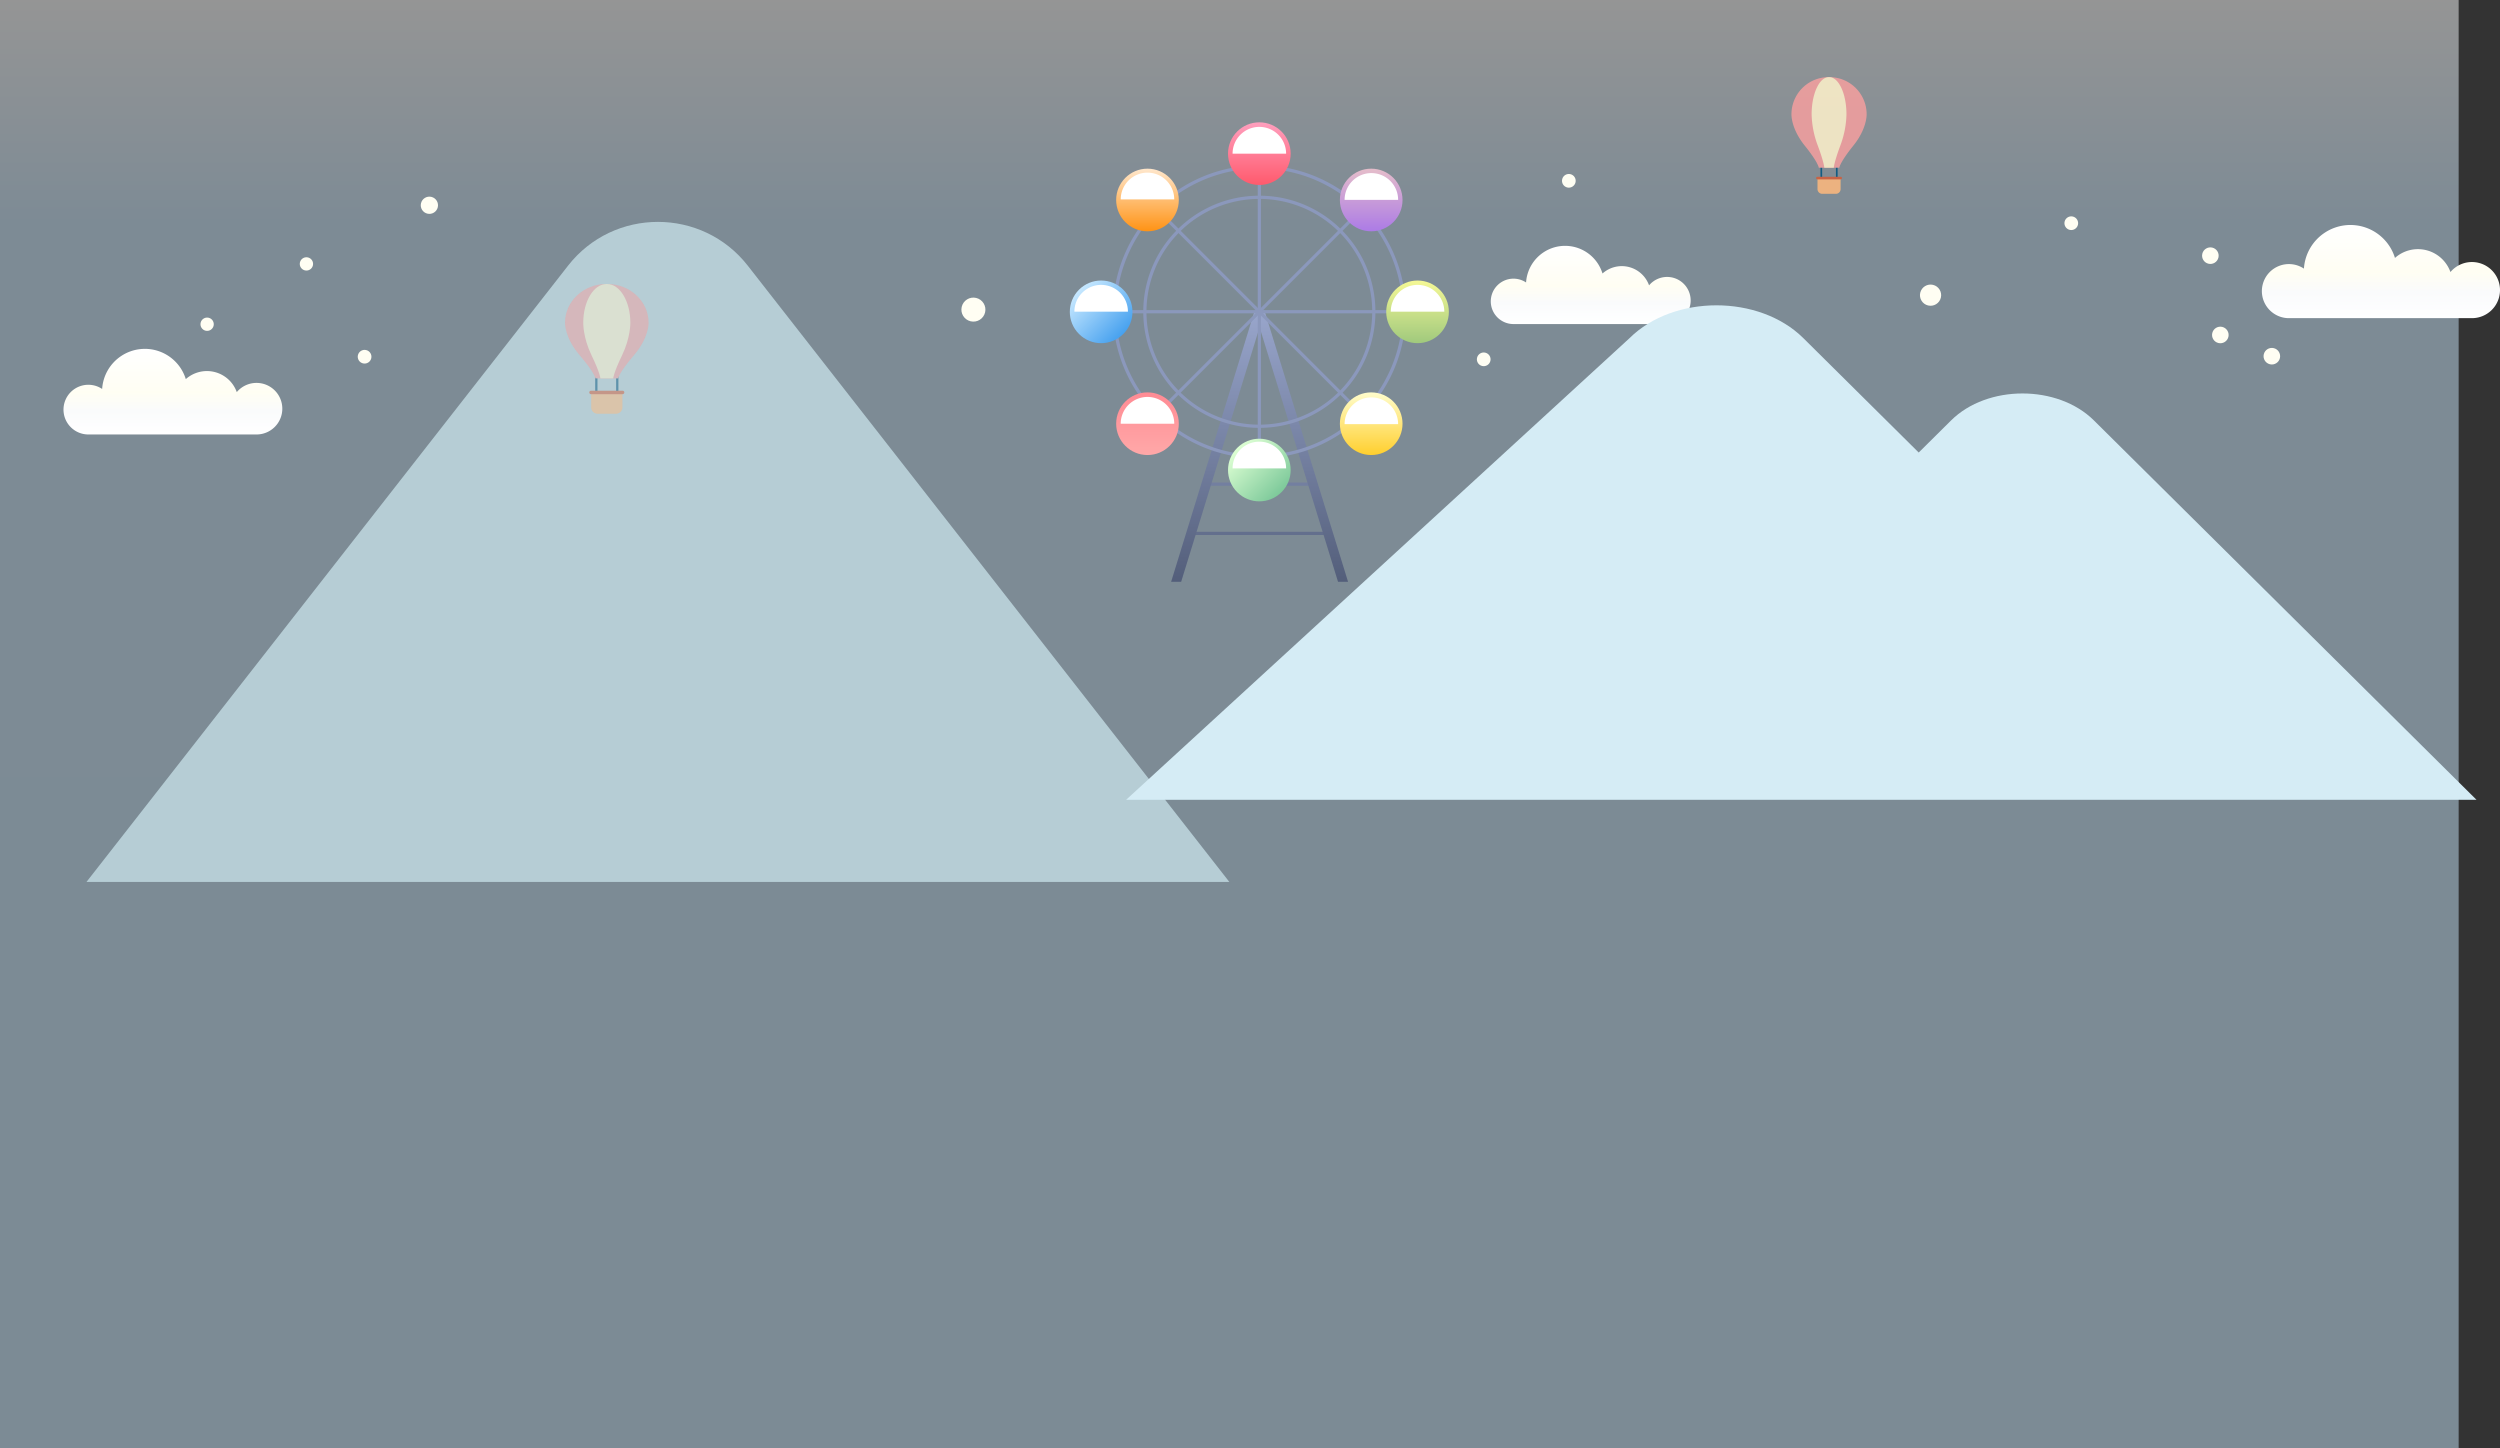 <svg id="구성_요소_122_1" data-name="구성 요소 122 – 1" xmlns="http://www.w3.org/2000/svg" xmlns:xlink="http://www.w3.org/1999/xlink" width="2114.693" height="1225.171" viewBox="0 0 2114.693 1225.171">
  <rect x="0" y="0" width="2114.693" height="1225.171" fill="#333333" stroke="none"/>
  <defs>
    <linearGradient id="linear-gradient" x1="0.5" x2="0.5" y2="1" gradientUnits="objectBoundingBox">
      <stop offset="0" stop-color="#fff"/>
      <stop offset="0.158" stop-color="#cce9ff"/>
      <stop offset="1" stop-color="#cbe9ff"/>
    </linearGradient>
    <linearGradient id="linear-gradient-2" x1="0.5" y1="1" x2="0.5" gradientUnits="objectBoundingBox">
      <stop offset="0" stop-color="#fff"/>
      <stop offset="0.276" stop-color="#fafbfc"/>
      <stop offset="0.492" stop-color="#fffef3"/>
      <stop offset="1" stop-color="#fff"/>
    </linearGradient>
    <linearGradient id="linear-gradient-5" x1="0.5" y1="1" x2="0.5" gradientUnits="objectBoundingBox">
      <stop offset="0" stop-color="#535e7a"/>
      <stop offset="1" stop-color="#99a6cc"/>
    </linearGradient>
    <linearGradient id="linear-gradient-6" x1="0.5" y1="1" x2="0.5" gradientUnits="objectBoundingBox">
      <stop offset="0" stop-color="#ff5a6d"/>
      <stop offset="1" stop-color="#ff9fbe"/>
    </linearGradient>
    <linearGradient id="linear-gradient-7" y1="0.5" x2="1" y2="0.5" gradientUnits="objectBoundingBox">
      <stop offset="0" stop-color="#fff"/>
      <stop offset="1" stop-color="#fff"/>
    </linearGradient>
    <linearGradient id="linear-gradient-8" x1="0.5" y1="1" x2="0.5" gradientUnits="objectBoundingBox">
      <stop offset="0" stop-color="#7dc99a"/>
      <stop offset="1" stop-color="#ddffd3"/>
    </linearGradient>
    <linearGradient id="linear-gradient-9" x1="0.5" y1="1" x2="0.5" gradientUnits="objectBoundingBox">
      <stop offset="0" stop-color="#a0c97d"/>
      <stop offset="1" stop-color="#f5f896"/>
    </linearGradient>
    <linearGradient id="linear-gradient-10" x1="0.5" y1="1" x2="0.5" gradientUnits="objectBoundingBox">
      <stop offset="0" stop-color="#46a1ef"/>
      <stop offset="1" stop-color="#c7e8ff"/>
    </linearGradient>
    <linearGradient id="linear-gradient-11" x1="0.5" y1="1" x2="0.5" gradientUnits="objectBoundingBox">
      <stop offset="0" stop-color="#ac7be6"/>
      <stop offset="1" stop-color="#e5bdca"/>
    </linearGradient>
    <linearGradient id="linear-gradient-12" x1="0.5" y1="1" x2="0.5" gradientUnits="objectBoundingBox">
      <stop offset="0" stop-color="#ffa8a8"/>
      <stop offset="1" stop-color="#ff8b94"/>
    </linearGradient>
    <linearGradient id="linear-gradient-13" x1="0.5" y1="1" x2="0.5" gradientUnits="objectBoundingBox">
      <stop offset="0" stop-color="#ffcf2e"/>
      <stop offset="1" stop-color="#fffdcc"/>
    </linearGradient>
    <linearGradient id="linear-gradient-14" x1="0.5" y1="1" x2="0.5" gradientUnits="objectBoundingBox">
      <stop offset="0" stop-color="#ff9315"/>
      <stop offset="1" stop-color="#ffe7cc"/>
    </linearGradient>
  </defs>
  <rect id="사각형_100" data-name="사각형 100" width="2079.717" height="1225.171" opacity="0.479" fill="url(#linear-gradient)"/>
  <path id="패스_12062" data-name="패스 12062" d="M1690.7,633.754a23.738,23.738,0,1,0-18.174-39,29.185,29.185,0,0,0-46.929-11.943,39.408,39.408,0,0,0-77.008,9.045,22.874,22.874,0,1,0-12.7,41.9Z" transform="translate(400.253 -364.631)" fill="url(#linear-gradient-2)"/>
  <ellipse id="타원_305" data-name="타원 305" cx="10.156" cy="10.156" rx="10.156" ry="10.156" transform="translate(811.162 269.445) rotate(-76.718)" fill="#fffef3"/>
  <g id="구성_요소_59_1" data-name="구성 요소 59 – 1" transform="translate(73.17 187.694)">
    <path id="패스_12064" data-name="패스 12064" d="M1517.838,2265.544l-407.329-521.262c-38.591-49.384-113.44-49.384-152.031,0L551.149,2265.544Z" transform="translate(-551.149 -1707.244)" fill="#cee9f1" opacity="0.702"/>
  </g>
  <g id="그룹_815" data-name="그룹 815" transform="translate(477.924 240.23)" opacity="0.491">
    <g id="그룹_245" data-name="그룹 245" transform="translate(25.541 64.468)">
      <path id="패스_710" data-name="패스 710" d="M-310.938-44.981a.963.963,0,0,1-.962.962h0a.963.963,0,0,1-.962-.962V-80.007a.963.963,0,0,1,.962-.962h0a.963.963,0,0,1,.962.962Z" transform="translate(312.862 80.969)" fill="#00537f"/>
      <path id="패스_711" data-name="패스 711" d="M-303.427-44.981a.963.963,0,0,1-.961.962h0a.961.961,0,0,1-.962-.962V-80.007a.961.961,0,0,1,.962-.962h0a.963.963,0,0,1,.961.962Z" transform="translate(323.057 80.969)" fill="#00537f"/>
    </g>
    <g id="그룹_246" data-name="그룹 246">
      <path id="패스_712" data-name="패스 712" d="M-281.941-38.535s.316-4.447,13.287-19.576,12.417-27.513,12.417-27.513c0-18.1-15.649-32.773-34.957-32.773h-.791c-19.306,0-34.957,14.674-34.957,32.773,0,0-.554,12.387,12.419,27.513s13.287,19.576,13.287,19.576Z" transform="translate(326.945 118.397)" fill="#f49f9f"/>
      <path id="패스_713" data-name="패스 713" d="M-291.793-38.535s.177-4.447,7.485-19.576,7-27.513,7-27.513c0-18.1-8.819-32.773-19.7-32.773h-.446c-10.877,0-19.7,14.674-19.7,32.773,0,0-.311,12.387,7,27.513s7.487,19.576,7.487,19.576Z" transform="translate(332.584 118.397)" fill="#fff2cb"/>
    </g>
    <g id="그룹_247" data-name="그룹 247" transform="translate(20.546 90.256)">
      <path id="패스_714" data-name="패스 714" d="M-287.879-69.044v11.716a5.435,5.435,0,0,1-5.436,5.436h-15.552a5.436,5.436,0,0,1-5.436-5.436V-69.044Z" transform="translate(315.901 71.368)" fill="#ffb97c"/>
      <path id="패스_715" data-name="패스 715" d="M-285.36-68.561a1.472,1.472,0,0,1-1.471,1.471h-26.681a1.471,1.471,0,0,1-1.469-1.471h0a1.47,1.47,0,0,1,1.469-1.469h26.681a1.471,1.471,0,0,1,1.471,1.469Z" transform="translate(314.981 70.03)" fill="#d35c38"/>
    </g>
  </g>
  <ellipse id="타원_313" data-name="타원 313" cx="8.963" cy="8.963" rx="8.963" ry="8.963" transform="translate(1622.232 256.34) rotate(-76.718)" fill="#fffef3"/>
  <ellipse id="타원_414" data-name="타원 414" cx="5.627" cy="5.627" rx="5.627" ry="5.627" transform="translate(252.432 227.418) rotate(-76.718)" fill="#fffef3"/>
  <g id="구성_요소_61_1" data-name="구성 요소 61 – 1" transform="translate(1261.014 207.958)">
    <path id="패스_12065" data-name="패스 12065" d="M1662.17,621.1a19.926,19.926,0,1,0-15.256-32.74,24.5,24.5,0,0,0-39.394-10.026,33.08,33.08,0,0,0-64.642,7.593,19.2,19.2,0,1,0-10.658,35.173Z" transform="translate(-1513.019 -554.946)" fill="url(#linear-gradient-2)"/>
  </g>
  <path id="패스_12479" data-name="패스 12479" d="M1676.29,627.362a21.812,21.812,0,1,0-16.7-35.839,26.818,26.818,0,0,0-43.123-10.975,36.212,36.212,0,0,0-70.762,8.312,21.019,21.019,0,1,0-11.667,38.5Z" transform="translate(-1459.302 -259.85)" fill="url(#linear-gradient-2)"/>
  <g id="구성_요소_60_1" data-name="구성 요소 60 – 1" transform="translate(952.559 258.266)">
    <path id="패스_12527" data-name="패스 12527" d="M2270.95,1883.045h762.392l-323.623-320.892c-30.661-30.4-90.13-30.4-120.79,0l-27.394,27.163-97.6-96.771c-37.309-37-109.678-37-146.989,0l-425.851,390.5Z" transform="translate(-1891.098 -1464.798)" fill="#d5ecf5"/>
  </g>
  <g id="그룹_7277" data-name="그룹 7277" transform="translate(893.964 103.475)">
    <path id="패스_12102" data-name="패스 12102" d="M-1343.456,3293.665h-115.217a1.352,1.352,0,0,1-1.352-1.352,1.353,1.353,0,0,1,1.352-1.352h115.217a1.352,1.352,0,0,1,1.352,1.352A1.352,1.352,0,0,1-1343.456,3293.665Z" transform="translate(1573.109 -2944.58)" fill="#636f8d"/>
    <path id="패스_12103" data-name="패스 12103" d="M-1321.639,3139.6h-89.5a1.353,1.353,0,0,1-1.353-1.352,1.352,1.352,0,0,1,1.353-1.353h89.5a1.352,1.352,0,0,1,1.353,1.353A1.353,1.353,0,0,1-1321.639,3139.6Z" transform="translate(1538.435 -2832.186)" fill="#737fa0"/>
    <path id="패스_12104" data-name="패스 12104" d="M-1441.807,2598.458l-4.086,1.259-4.087-1.259-70.743,229.58h8.491l66.338-215.285,66.337,215.285h8.491Z" transform="translate(1617.388 -2439.396)" fill="url(#linear-gradient-5)"/>
    <path id="패스_12105" data-name="패스 12105" d="M-1248.505,2406.17a1.353,1.353,0,0,1-1.353-1.353v-228.88a1.352,1.352,0,0,1,1.353-1.353,1.352,1.352,0,0,1,1.352,1.353v228.88A1.353,1.353,0,0,1-1248.505,2406.17Z" transform="translate(1419.791 -2130.178)" fill="#8b98bc"/>
    <path id="패스_12106" data-name="패스 12106" d="M-1442.7,2600.365h-228.88a1.352,1.352,0,0,1-1.352-1.353,1.353,1.353,0,0,1,1.352-1.352h228.88a1.352,1.352,0,0,1,1.353,1.352A1.352,1.352,0,0,1-1442.7,2600.365Z" transform="translate(1728.427 -2438.813)" fill="#8b98bc"/>
    <path id="패스_12107" data-name="패스 12107" d="M-1547.665,2463.049a1.35,1.35,0,0,1-.956-.4,1.353,1.353,0,0,1,0-1.914l161.843-161.842a1.351,1.351,0,0,1,1.912,0,1.351,1.351,0,0,1,0,1.911l-161.843,161.844A1.351,1.351,0,0,1-1547.665,2463.049Z" transform="translate(1638.03 -2220.575)" fill="#8b98bc"/>
    <path id="패스_12108" data-name="패스 12108" d="M-1385.823,2463.049a1.349,1.349,0,0,1-.956-.4l-161.843-161.844a1.35,1.35,0,0,1,0-1.911,1.351,1.351,0,0,1,1.912,0l161.843,161.842a1.353,1.353,0,0,1,0,1.914A1.351,1.351,0,0,1-1385.823,2463.049Z" transform="translate(1638.03 -2220.575)" fill="#8b98bc"/>
    <path id="패스_12109" data-name="패스 12109" d="M-1578.951,2392.662a123.114,123.114,0,0,1-48.22-9.735,123.474,123.474,0,0,1-39.376-26.548A123.454,123.454,0,0,1-1693.094,2317a123.1,123.1,0,0,1-9.736-48.22,123.1,123.1,0,0,1,9.736-48.219,123.457,123.457,0,0,1,26.547-39.376,123.455,123.455,0,0,1,39.376-26.548,123.123,123.123,0,0,1,48.22-9.735,123.116,123.116,0,0,1,48.219,9.735,123.456,123.456,0,0,1,39.376,26.548,123.464,123.464,0,0,1,26.548,39.376,123.106,123.106,0,0,1,9.736,48.219,123.106,123.106,0,0,1-9.736,48.22,123.461,123.461,0,0,1-26.548,39.376,123.475,123.475,0,0,1-39.376,26.548A123.107,123.107,0,0,1-1578.951,2392.662Zm0-245.053a121.311,121.311,0,0,0-121.175,121.174,121.312,121.312,0,0,0,121.175,121.175,121.312,121.312,0,0,0,121.175-121.175A121.312,121.312,0,0,0-1578.951,2147.609Z" transform="translate(1750.236 -2108.526)" fill="#8b98bc"/>
    <path id="패스_12110" data-name="패스 12110" d="M-1509.651,2436.266a97.572,97.572,0,0,1-38.218-7.716,97.851,97.851,0,0,1-31.208-21.042,97.85,97.85,0,0,1-21.041-31.208,97.572,97.572,0,0,1-7.716-38.218,97.572,97.572,0,0,1,7.716-38.219,97.852,97.852,0,0,1,21.041-31.208,97.86,97.86,0,0,1,31.208-21.041,97.577,97.577,0,0,1,38.218-7.717,97.579,97.579,0,0,1,38.218,7.717,97.864,97.864,0,0,1,31.208,21.041,97.851,97.851,0,0,1,21.041,31.208,97.568,97.568,0,0,1,7.717,38.219,97.569,97.569,0,0,1-7.717,38.218,97.849,97.849,0,0,1-21.041,31.208,97.855,97.855,0,0,1-31.208,21.042A97.574,97.574,0,0,1-1509.651,2436.266Zm0-193.661a95.586,95.586,0,0,0-95.478,95.479,95.586,95.586,0,0,0,95.478,95.478,95.586,95.586,0,0,0,95.479-95.478A95.586,95.586,0,0,0-1509.651,2242.6Z" transform="translate(1680.936 -2177.825)" fill="#8b98bc"/>
    <g id="그룹_833" data-name="그룹 833" transform="translate(144.789)">
      <g id="그룹_832" data-name="그룹 832" transform="translate(0)">
        <ellipse id="타원_336" data-name="타원 336" cx="26.497" cy="26.497" rx="26.497" ry="26.497" fill="url(#linear-gradient-6)"/>
      </g>
    </g>
    <g id="그룹_834" data-name="그룹 834" transform="translate(148.642 3.853)">
      <path id="패스_12111" data-name="패스 12111" d="M-1328.569,2047.3a22.644,22.644,0,0,1,22.644-22.643,22.643,22.643,0,0,1,22.643,22.643Z" transform="translate(1328.569 -2024.661)" fill="url(#linear-gradient-7)"/>
    </g>
    <g id="그룹_836" data-name="그룹 836" transform="translate(133.814 256.651)">
      <g id="그룹_835" data-name="그룹 835" transform="translate(0 0)">
        <circle id="타원_337" data-name="타원 337" cx="26.497" cy="26.497" r="26.497" transform="translate(0 37.472) rotate(-45)" fill="url(#linear-gradient-8)"/>
      </g>
    </g>
    <g id="그룹_838" data-name="그룹 838" transform="translate(278.602 133.813)">
      <g id="그룹_837" data-name="그룹 837" transform="translate(0 0)">
        <ellipse id="타원_338" data-name="타원 338" cx="26.497" cy="26.497" rx="26.497" ry="26.497" fill="url(#linear-gradient-9)"/>
      </g>
    </g>
    <g id="그룹_840" data-name="그룹 840" transform="translate(0 122.838)">
      <g id="그룹_839" data-name="그룹 839" transform="translate(0 0)">
        <circle id="타원_339" data-name="타원 339" cx="26.497" cy="26.497" r="26.497" transform="translate(0 37.472) rotate(-45)" fill="url(#linear-gradient-10)"/>
      </g>
    </g>
    <g id="그룹_842" data-name="그룹 842" transform="translate(239.409 39.193)">
      <g id="그룹_841" data-name="그룹 841" transform="translate(0 0)">
        <ellipse id="타원_340" data-name="타원 340" cx="26.497" cy="26.497" rx="26.497" ry="26.497" fill="url(#linear-gradient-11)"/>
      </g>
    </g>
    <g id="그룹_844" data-name="그룹 844" transform="translate(50.169 228.434)">
      <g id="그룹_843" data-name="그룹 843" transform="translate(0 0)">
        <ellipse id="타원_341" data-name="타원 341" cx="26.497" cy="26.497" rx="26.497" ry="26.497" fill="url(#linear-gradient-12)"/>
      </g>
    </g>
    <g id="그룹_846" data-name="그룹 846" transform="translate(239.409 228.434)">
      <g id="그룹_845" data-name="그룹 845" transform="translate(0 0)">
        <ellipse id="타원_342" data-name="타원 342" cx="26.497" cy="26.497" rx="26.497" ry="26.497" fill="url(#linear-gradient-13)"/>
      </g>
    </g>
    <g id="그룹_848" data-name="그룹 848" transform="translate(50.169 39.193)">
      <g id="그룹_847" data-name="그룹 847" transform="translate(0 0)">
        <ellipse id="타원_343" data-name="타원 343" cx="26.497" cy="26.497" rx="26.497" ry="26.497" fill="url(#linear-gradient-14)"/>
      </g>
    </g>
    <g id="그룹_849" data-name="그룹 849" transform="translate(148.642 270.105)">
      <path id="패스_12112" data-name="패스 12112" d="M-1328.569,3031.617a22.644,22.644,0,0,1,22.644-22.644,22.643,22.643,0,0,1,22.643,22.644Z" transform="translate(1328.569 -3008.974)" fill="url(#linear-gradient-7)"/>
    </g>
    <g id="그룹_850" data-name="그룹 850" transform="translate(54.022 42.551)">
      <path id="패스_12113" data-name="패스 12113" d="M-1678.373,2190.369a22.643,22.643,0,0,1,22.643-22.643,22.644,22.644,0,0,1,22.644,22.643Z" transform="translate(1678.373 -2167.726)" fill="url(#linear-gradient-7)"/>
    </g>
    <g id="그룹_851" data-name="그룹 851" transform="translate(54.022 232.287)">
      <path id="패스_12114" data-name="패스 12114" d="M-1678.373,2891.806a22.643,22.643,0,0,1,22.643-22.644,22.644,22.644,0,0,1,22.644,22.644Z" transform="translate(1678.373 -2869.163)" fill="url(#linear-gradient-7)"/>
    </g>
    <g id="그룹_852" data-name="그룹 852" transform="translate(14.829 137.498)">
      <path id="패스_12115" data-name="패스 12115" d="M-1823.266,2541.379a22.643,22.643,0,0,1,22.643-22.643,22.644,22.644,0,0,1,22.644,22.643Z" transform="translate(1823.266 -2518.736)" fill="url(#linear-gradient-7)"/>
    </g>
    <g id="그룹_853" data-name="그룹 853" transform="translate(243.394 42.935)">
      <path id="패스_12116" data-name="패스 12116" d="M-978.278,2191.783a22.644,22.644,0,0,1,22.644-22.643,22.644,22.644,0,0,1,22.643,22.643Z" transform="translate(978.278 -2169.14)" fill="url(#linear-gradient-7)"/>
    </g>
    <g id="그룹_854" data-name="그룹 854" transform="translate(243.394 232.67)">
      <path id="패스_12117" data-name="패스 12117" d="M-978.278,2893.22a22.644,22.644,0,0,1,22.644-22.644,22.644,22.644,0,0,1,22.643,22.644Z" transform="translate(978.278 -2870.577)" fill="url(#linear-gradient-7)"/>
    </g>
    <g id="그룹_855" data-name="그룹 855" transform="translate(282.455 137.498)">
      <path id="패스_12118" data-name="패스 12118" d="M-833.872,2541.379a22.644,22.644,0,0,1,22.644-22.643,22.644,22.644,0,0,1,22.644,22.643Z" transform="translate(833.872 -2518.736)" fill="url(#linear-gradient-7)"/>
    </g>
  </g>
  <g id="그룹_814" data-name="그룹 814" transform="translate(1515.345 65.255)" opacity="0.85">
    <g id="그룹_245-2" data-name="그룹 245" transform="translate(24.546 65.236)">
      <path id="패스_710-2" data-name="패스 710" d="M-311.44-54.361a.712.712,0,0,1-.711.711h0a.712.712,0,0,1-.711-.711v-25.9a.712.712,0,0,1,.711-.711h0a.712.712,0,0,1,.711.711Z" transform="translate(312.862 80.969)" fill="#00537f"/>
      <path id="패스_711-2" data-name="패스 711" d="M-303.929-54.361a.712.712,0,0,1-.711.711h0a.711.711,0,0,1-.711-.711v-25.9a.711.711,0,0,1,.711-.711h0a.712.712,0,0,1,.711.711Z" transform="translate(318.442 80.969)" fill="#00537f"/>
    </g>
    <g id="그룹_246-2" data-name="그룹 246" transform="translate(0 0)">
      <path id="패스_712-2" data-name="패스 712" d="M-286.465-41.779s.284-4.267,11.952-18.781,11.169-26.4,11.169-26.4A31.442,31.442,0,0,0-294.787-118.4h-.711a31.443,31.443,0,0,0-31.443,31.442s-.5,11.884,11.171,26.4,11.952,18.781,11.952,18.781Z" transform="translate(326.945 118.397)" fill="#f49f9f"/>
      <path id="패스_713-2" data-name="패스 713" d="M-298.4-41.779s.131-4.267,5.534-18.781a79.257,79.257,0,0,0,5.175-26.4c0-17.364-6.52-31.442-14.563-31.442h-.329c-8.042,0-14.563,14.078-14.563,31.442a79.275,79.275,0,0,0,5.173,26.4c5.4,14.514,5.536,18.781,5.536,18.781Z" transform="translate(334.223 118.397)" fill="#fff2cb"/>
    </g>
    <g id="그룹_247-2" data-name="그룹 247" transform="translate(20.853 84.302)">
      <path id="패스_714-2" data-name="패스 714" d="M-294.766-69.044v8.663a4.018,4.018,0,0,1-4.019,4.019h-11.5a4.019,4.019,0,0,1-4.019-4.019v-8.663Z" transform="translate(315.485 70.763)" fill="#ffb97c"/>
      <path id="패스_715-2" data-name="패스 715" d="M-293.08-68.944a1.088,1.088,0,0,1-1.088,1.088h-19.727a1.088,1.088,0,0,1-1.086-1.088h0a1.087,1.087,0,0,1,1.086-1.086h19.727a1.088,1.088,0,0,1,1.088,1.086Z" transform="translate(314.981 70.03)" fill="#d35c38"/>
    </g>
  </g>
  <ellipse id="타원_520" data-name="타원 520" cx="5.792" cy="5.792" rx="5.792" ry="5.792" transform="translate(301.432 306.05) rotate(-76.718)" fill="#fffef3"/>
  <ellipse id="타원_521" data-name="타원 521" cx="5.627" cy="5.627" rx="5.627" ry="5.627" transform="translate(168.432 278.438) rotate(-76.718)" fill="#fffef3"/>
  <ellipse id="타원_523" data-name="타원 523" cx="5.792" cy="5.792" rx="5.792" ry="5.792" transform="translate(1320.08 157.257) rotate(-76.718)" fill="#fffef3"/>
  <ellipse id="타원_524" data-name="타원 524" cx="5.792" cy="5.792" rx="5.792" ry="5.792" transform="translate(1248.08 308.257) rotate(-76.718)" fill="#fffef3"/>
  <ellipse id="타원_525" data-name="타원 525" cx="5.792" cy="5.792" rx="5.792" ry="5.792" transform="translate(1745.08 193.108) rotate(-76.718)" fill="#fffef3"/>
  <ellipse id="타원_526" data-name="타원 526" cx="7.007" cy="7.007" rx="7.007" ry="7.007" transform="translate(1913.271 306.515) rotate(-76.718)" fill="#fffef3"/>
  <ellipse id="타원_527" data-name="타원 527" cx="7.007" cy="7.007" rx="7.007" ry="7.007" transform="translate(1861.271 221.469) rotate(-76.718)" fill="#fffef3"/>
  <ellipse id="타원_529" data-name="타원 529" cx="7.007" cy="7.007" rx="7.007" ry="7.007" transform="translate(1869.701 288.55) rotate(-76.718)" fill="#fffef3"/>
  <ellipse id="타원_530" data-name="타원 530" cx="7.292" cy="7.292" rx="7.292" ry="7.292" transform="translate(354.432 179.05) rotate(-76.718)" fill="#fffef3"/>
</svg>
